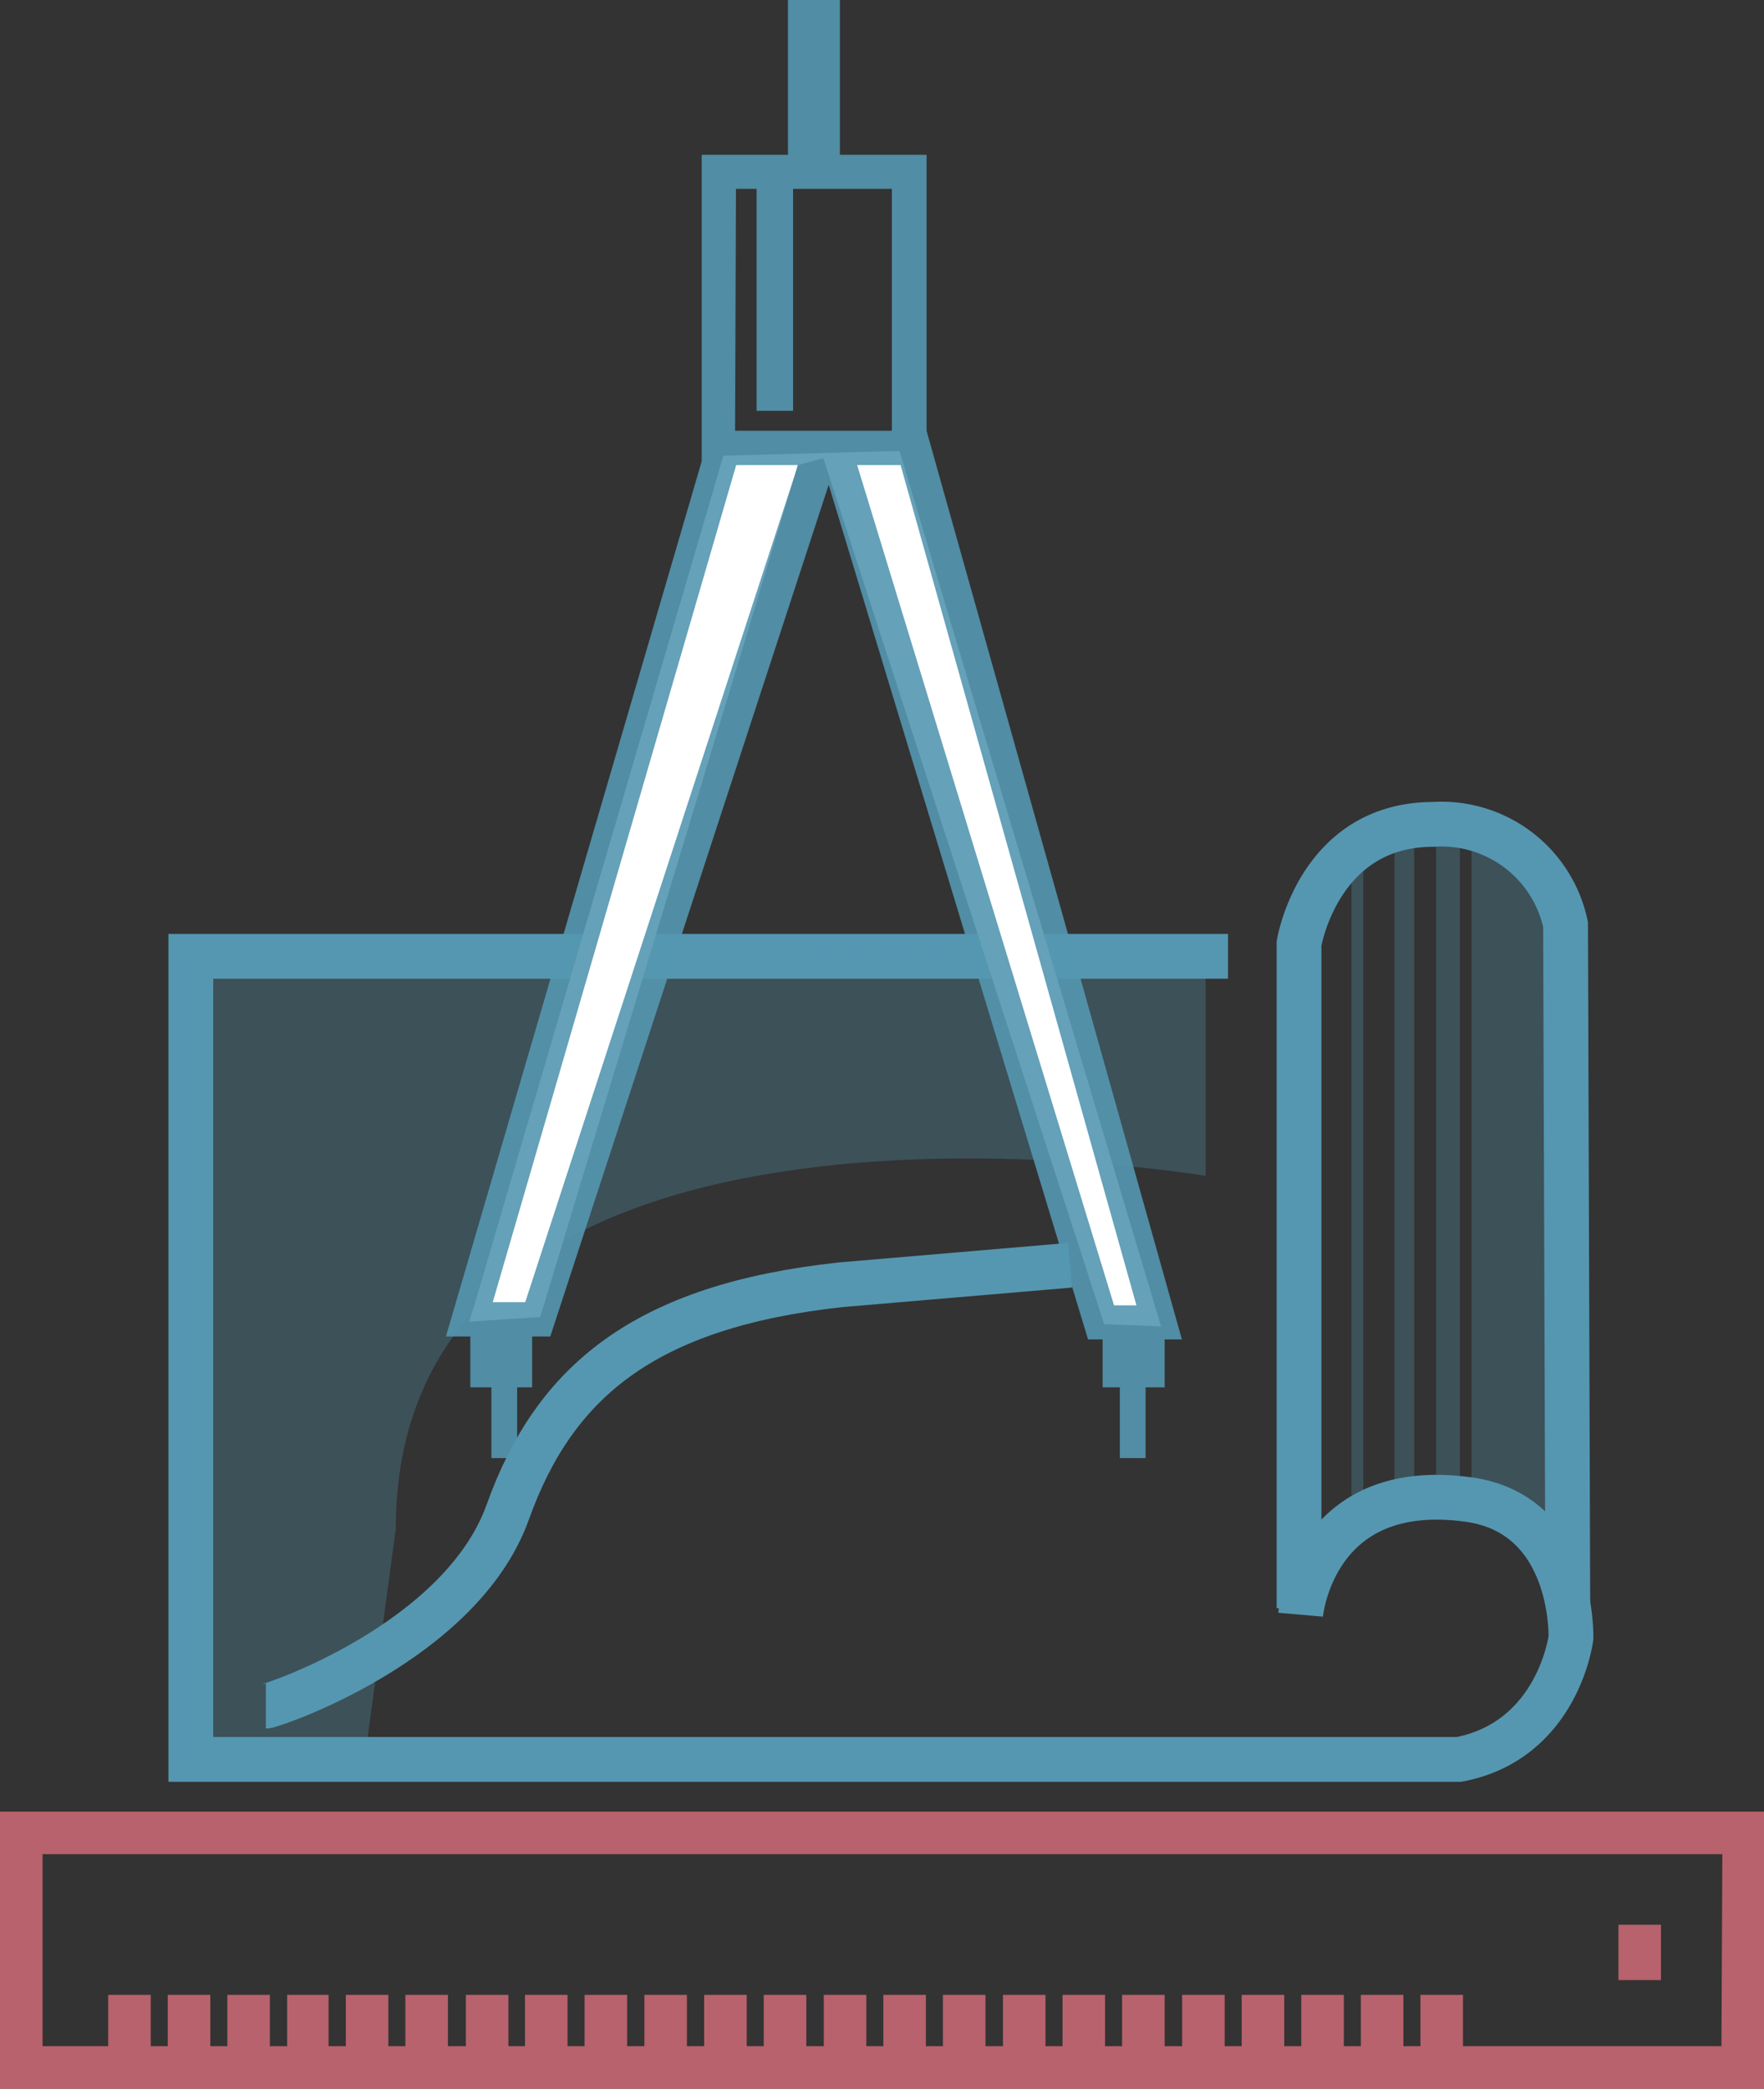 <svg xmlns="http://www.w3.org/2000/svg" viewBox="0 0 78.76 93.24"><rect x="0" y="0" width="78.76" height="93.24" fill="#333333" stroke="none"/><defs><style>.cls-1{fill:none;stroke:#5597b1;stroke-miterlimit:10;stroke-width:2px;}.cls-2{fill:#b7626c;}.cls-3,.cls-5{fill:#5597b1;}.cls-3{opacity:0.3;}.cls-4{fill:#fff;}.cls-5{opacity:0.9;}</style></defs><title>Ресурс 12</title><g id="Слой_2" data-name="Слой 2"><g id="Слой_1-2" data-name="Слой 1"><path class="cls-1" d="M58.07,72.08s.53-6.11,7.51-5.14c4.75.67,4.56,6.18,4.56,6.18s-.57,4.57-5,5.42H8.52V42.69H54.83"/><path class="cls-1" d="M58,71.79V42.12s.86-5.32,6-5.32a5.66,5.66,0,0,1,5.9,4.47L70,71.59"/><path class="cls-1" d="M11.87,76.16c.28,0,8.72-2.85,10.8-8.66s6.09-9.2,14.88-10.15l10.23-.87"/><path class="cls-2" d="M0,80.87V93.24H78.76V80.87ZM76.86,91.34H65.32V89.05h-1.9v2.29h-.76V89.05h-1.9v2.29H60V89.05h-1.9v2.29h-.76V89.05h-1.9v2.29h-.76V89.05h-1.9v2.29H52V89.05H50.1v2.29h-.76V89.05h-1.9v2.29h-.76V89.05h-1.9v2.29H44V89.05h-1.9v2.29h-.76V89.05h-1.9v2.29h-.76V89.05h-1.9v2.29H36V89.05h-1.9v2.29h-.76V89.05h-1.9v2.29h-.77V89.05h-1.9v2.29H28V89.05h-1.9v2.29h-.76V89.05h-1.9v2.29H22.7V89.05H20.8v2.29H20V89.05h-1.9v2.29h-.76V89.05h-1.9v2.29h-.77V89.05H12.82v2.29h-.77V89.05h-1.9v2.29H9.39V89.05H7.49v2.29H6.73V89.05H4.83v2.29H1.9V82.77h75Z"/><rect class="cls-2" x="72.26" y="85.92" width="1.9" height="2.47"/><path class="cls-3" d="M53.83,42.58v9.91S17.67,46.41,17.67,68.26l-1.4,10.37H8.52V42.69Z"/><polygon class="cls-4" points="21.15 58.36 32.3 20.34 36.12 20.24 40.16 20.13 51.84 59.21 49.3 59.11 36.76 20.45 35.63 20.76 24.12 58.79 20.94 59 21.15 58.36"/><path class="cls-5" d="M52,59.79h.77L41.37,19.23h0V6.91H37.5V0H35.18V6.91H31.33V20.59L19.91,59.66H21v2.27h.94v3.16h1.15V61.93h.67V59.66h.81L37,21.64,48.58,59.79h.65v2.14H50v3.16h1.15V61.93H52ZM32.86,8.43h.92v9.91h1.63V8.43h4.41v10.8h-7Zm-9.41,49.7H22L32.87,20.76h2.76ZM38.27,20.76h1.94L50.74,58.27h-1Z"/><path class="cls-3" d="M60.87,37.6a5.72,5.72,0,0,0-.53.45V67.57c.17-.09.34-.19.53-.27Z"/><path class="cls-3" d="M63.14,36.63a4.72,4.72,0,0,0-.88.22v30a7.23,7.23,0,0,1,.88-.17Z"/><path class="cls-3" d="M65.18,36.71a6.78,6.78,0,0,0-.7-.12h-.36v30h.15c.32,0,.63,0,.91,0Z"/><path class="cls-3" d="M69.86,41.27a5.59,5.59,0,0,0-4.16-4.44V66.6a5,5,0,0,1,4.63,3.87Z"/></g></g></svg>